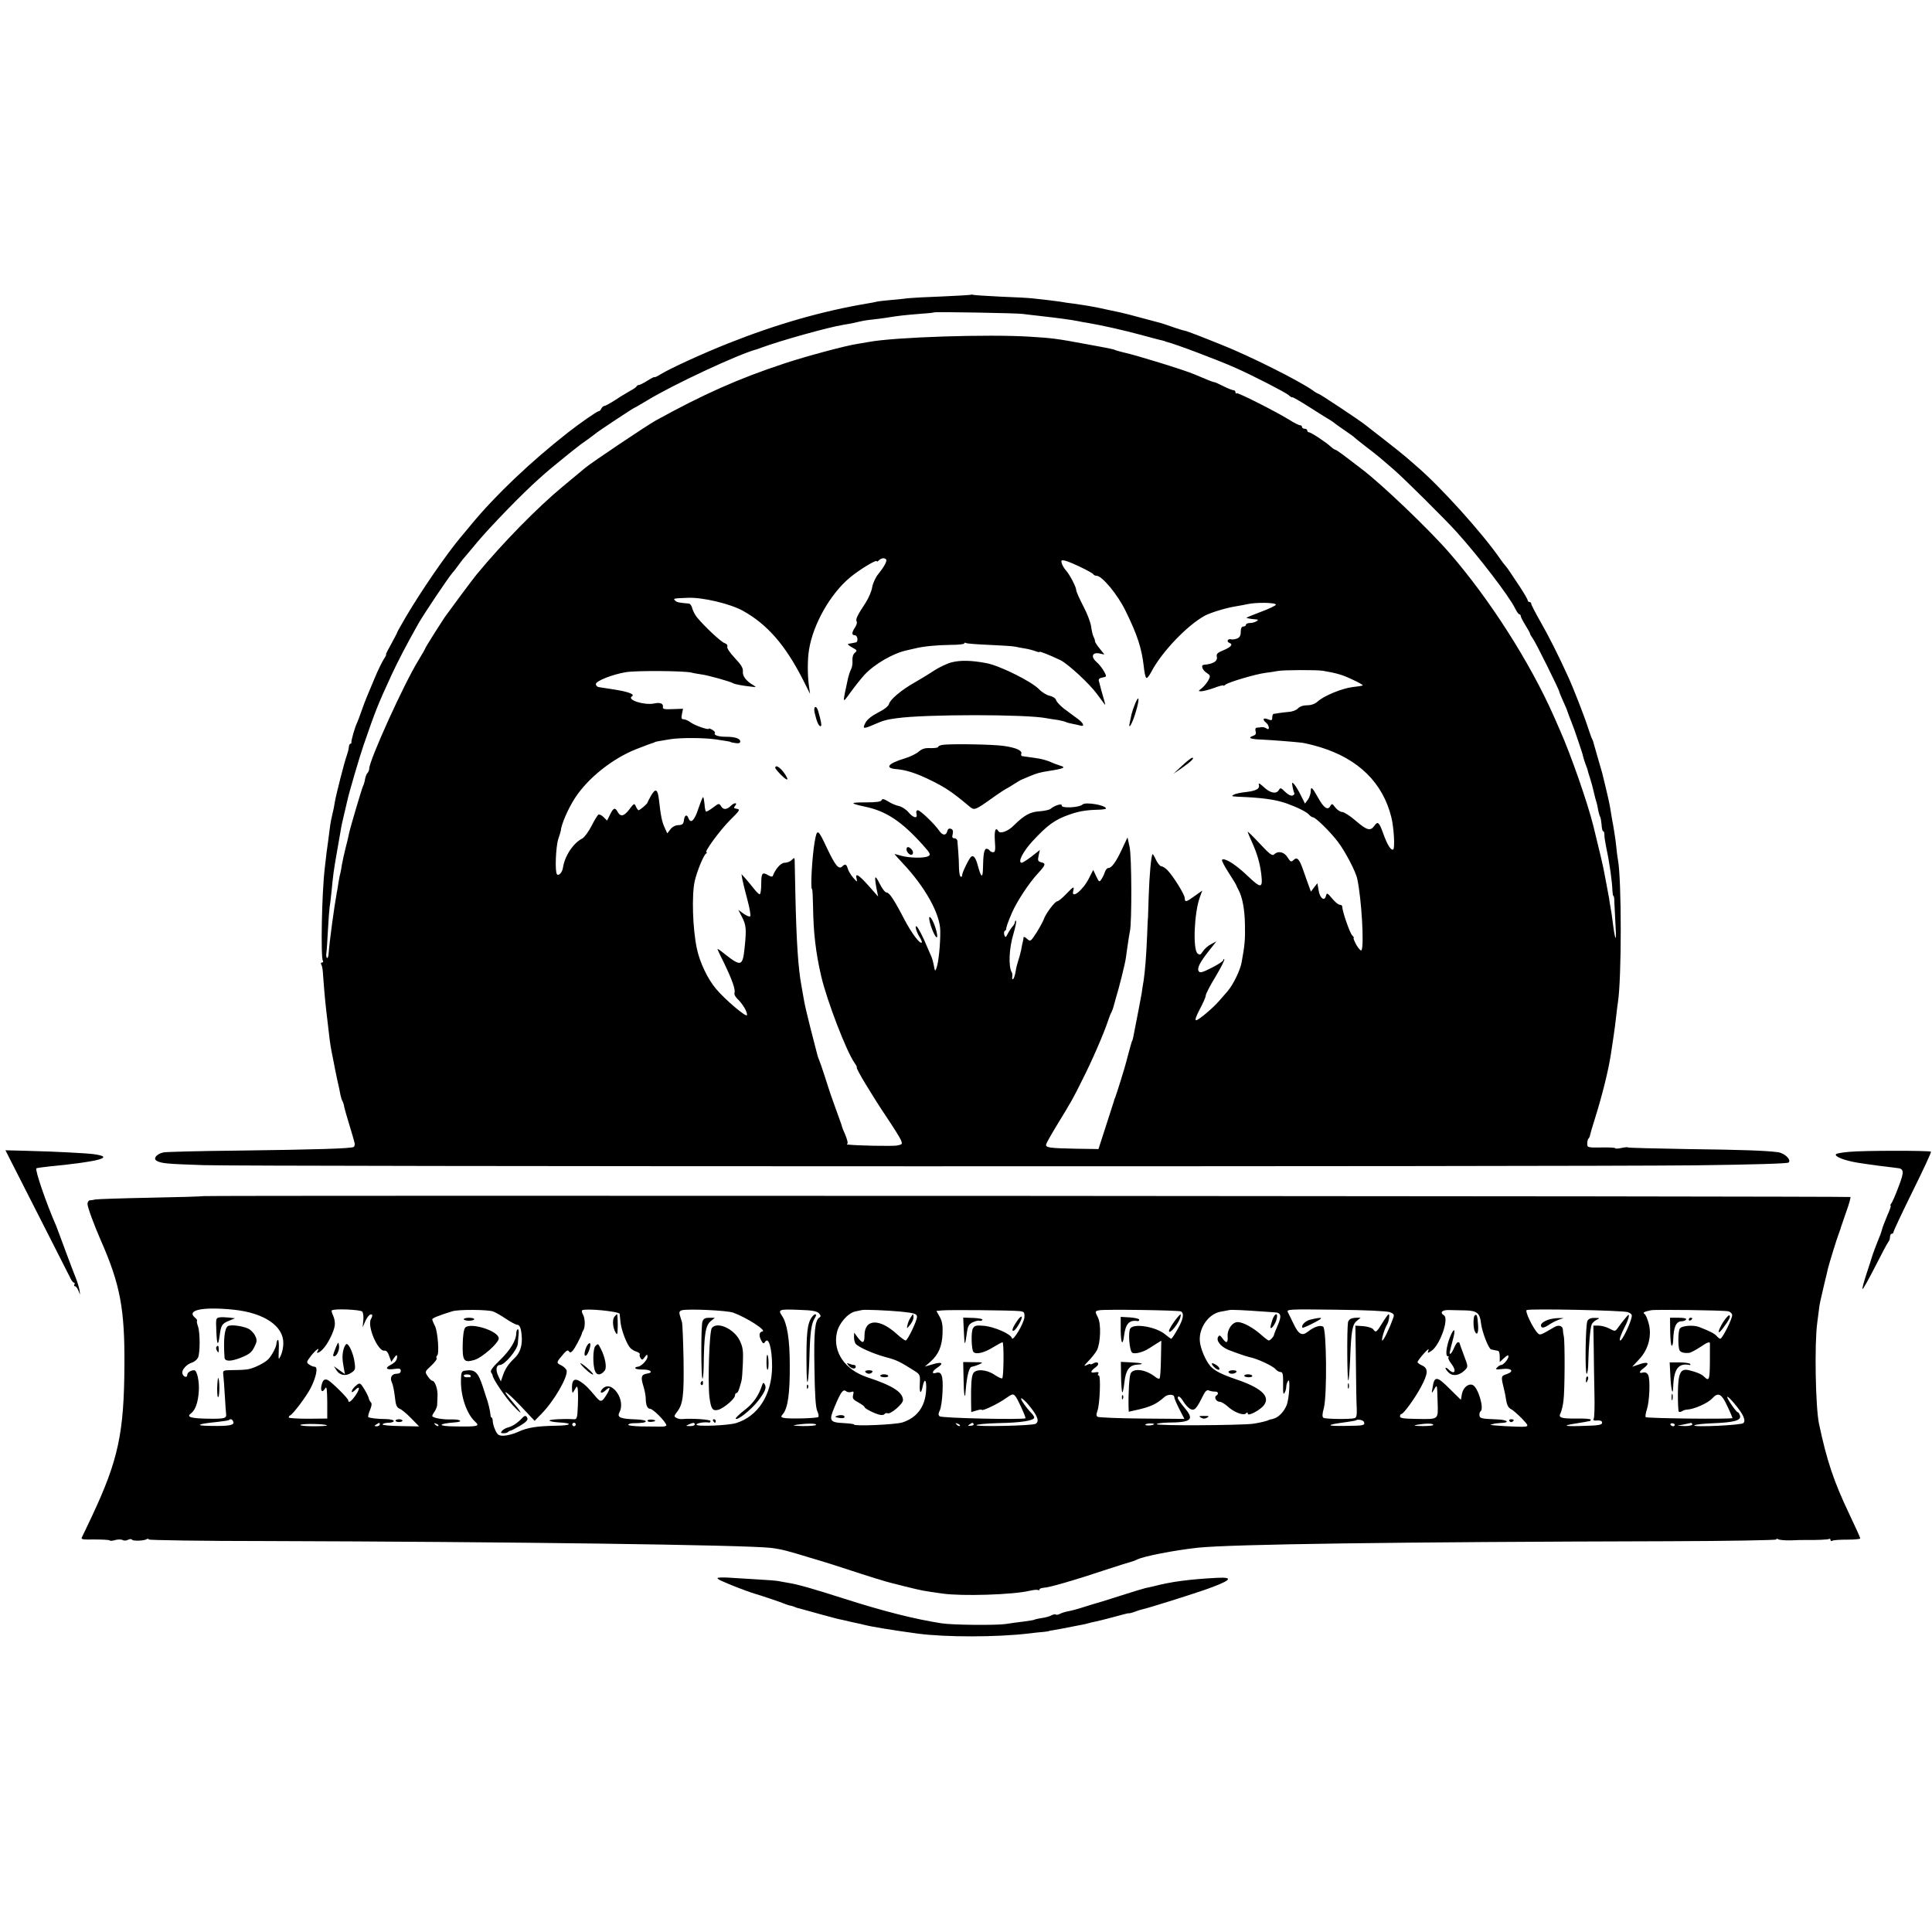 <?xml version="1.0" standalone="no"?>
<!DOCTYPE svg PUBLIC "-//W3C//DTD SVG 20010904//EN"
 "http://www.w3.org/TR/2001/REC-SVG-20010904/DTD/svg10.dtd">
<svg version="1.0" xmlns="http://www.w3.org/2000/svg"
 width="1104pt" height="1104pt" viewBox="0 0 1104 1104"
 preserveAspectRatio="xMidYMid meet">
<g transform="translate(0,1104) scale(0.1,-0.1)"
fill="#000000" stroke="none">
<path d="M5548 9356 c-1 -2 -75 -6 -163 -10 -88 -3 -176 -8 -195 -10 -19 -3
-62 -7 -96 -10 -34 -3 -72 -7 -85 -10 -13 -3 -36 -8 -52 -10 -256 -43 -519
-118 -793 -227 -140 -55 -332 -143 -386 -176 -21 -13 -38 -21 -38 -18 0 3 -18
-6 -40 -20 -22 -14 -44 -25 -49 -25 -5 0 -11 -3 -13 -7 -1 -5 -19 -17 -38 -27
-19 -11 -58 -34 -86 -53 -28 -18 -56 -33 -61 -33 -6 0 -13 -7 -17 -15 -3 -8
-10 -15 -16 -15 -8 0 -109 -70 -175 -122 -212 -166 -415 -359 -551 -524 -21
-26 -51 -61 -65 -78 -83 -100 -219 -298 -308 -448 -28 -48 -51 -89 -51 -91 0
-3 -16 -33 -34 -66 -19 -34 -33 -61 -30 -61 3 0 -3 -12 -13 -27 -10 -16 -34
-64 -52 -108 -18 -44 -39 -93 -46 -110 -7 -16 -20 -52 -30 -80 -9 -27 -21 -57
-25 -66 -11 -21 -34 -102 -32 -111 1 -5 -2 -8 -6 -8 -4 0 -8 -10 -9 -22 -1
-12 -7 -33 -12 -47 -12 -31 -61 -223 -68 -266 -2 -16 -8 -46 -13 -65 -5 -19
-12 -55 -15 -80 -3 -25 -8 -63 -11 -85 -6 -40 -9 -64 -18 -145 -17 -137 -24
-509 -11 -530 4 -6 1 -10 -5 -10 -6 0 -8 -5 -4 -12 5 -7 9 -33 10 -58 3 -48
12 -152 19 -210 20 -176 21 -181 30 -230 4 -19 9 -46 12 -60 2 -13 11 -56 19
-95 9 -38 18 -81 20 -94 3 -14 8 -29 12 -35 3 -6 8 -20 9 -31 2 -10 13 -49 24
-85 11 -36 22 -72 24 -80 2 -8 7 -25 10 -36 4 -12 2 -25 -4 -28 -15 -9 -203
-15 -671 -21 -212 -2 -398 -7 -415 -10 -39 -8 -62 -35 -40 -48 27 -15 56 -18
270 -25 242 -8 7740 -9 8523 -1 327 4 527 10 533 16 16 16 -22 53 -61 59 -68
9 -199 14 -523 18 -181 3 -331 7 -333 9 -3 3 -21 1 -40 -3 -18 -4 -34 -5 -34
-1 0 3 -36 5 -80 4 -77 -1 -80 0 -80 21 0 13 3 26 7 30 4 3 8 12 9 19 1 7 13
48 27 92 44 141 77 274 92 370 3 22 10 67 15 100 5 33 12 85 15 115 3 30 8 66
10 80 22 137 22 708 0 820 -3 14 -7 50 -10 80 -3 30 -11 80 -16 110 -6 30 -12
66 -14 80 -6 43 -18 94 -49 221 -3 9 -14 49 -26 90 -12 41 -23 79 -24 84 -1 6
-4 15 -7 20 -4 6 -14 35 -24 65 -19 61 -86 233 -115 295 -54 119 -110 230
-157 312 -29 51 -53 97 -53 103 0 5 -4 10 -10 10 -5 0 -10 4 -10 9 0 5 -20 40
-45 78 -25 37 -51 76 -58 87 -6 10 -17 24 -22 30 -6 6 -22 27 -35 46 -102 147
-342 413 -480 530 -14 12 -38 33 -54 47 -16 14 -72 59 -125 100 -53 41 -104
81 -113 88 -30 24 -257 175 -264 175 -3 0 -18 8 -32 19 -79 56 -365 199 -522
261 -30 12 -64 26 -75 30 -67 27 -135 52 -137 51 -2 -1 -30 8 -63 19 -33 12
-67 23 -75 25 -8 2 -55 15 -105 28 -49 14 -103 27 -120 31 -16 3 -52 11 -80
17 -71 16 -114 23 -190 34 -27 3 -61 8 -75 11 -14 2 -45 6 -70 9 -25 3 -65 7
-90 10 -25 3 -108 7 -185 10 -77 4 -145 8 -152 10 -6 2 -13 2 -15 1z m297
-110 c17 -2 55 -7 85 -10 124 -14 188 -23 230 -31 14 -3 39 -8 55 -10 91 -16
193 -39 295 -66 63 -17 122 -33 130 -34 8 -2 16 -4 18 -5 1 -2 5 -3 10 -4 44
-10 291 -103 392 -148 97 -43 286 -140 304 -156 10 -9 19 -15 20 -12 1 3 46
-23 101 -58 55 -35 109 -69 120 -75 11 -7 22 -15 25 -18 3 -3 28 -20 55 -39
28 -19 52 -36 55 -40 3 -3 32 -27 65 -52 61 -47 74 -57 159 -131 57 -49 290
-280 356 -353 127 -140 305 -372 338 -441 9 -18 19 -33 24 -33 4 0 8 -5 8 -10
0 -6 12 -29 27 -53 14 -23 26 -44 26 -47 -1 -3 7 -16 17 -30 17 -24 150 -292
150 -302 0 -3 10 -27 22 -54 12 -27 23 -51 23 -54 1 -3 5 -14 9 -25 26 -66 40
-105 53 -145 8 -25 17 -52 20 -60 3 -8 7 -22 9 -31 2 -9 8 -29 14 -45 6 -16
12 -31 12 -34 0 -3 7 -25 15 -50 8 -25 16 -56 19 -70 3 -14 8 -34 11 -45 7
-22 9 -27 16 -67 3 -15 8 -32 11 -36 3 -5 6 -25 8 -45 1 -21 5 -37 9 -37 4 0
7 -8 7 -17 -1 -10 4 -43 10 -73 21 -99 34 -196 36 -252 1 -16 3 -28 6 -28 3 0
5 -17 5 -38 1 -20 4 -82 7 -137 6 -97 -3 -82 -17 30 -3 28 -9 64 -12 80 -3 17
-7 39 -8 51 -2 11 -8 45 -14 75 -6 30 -12 65 -15 79 -3 20 -30 136 -61 260
-32 130 -130 411 -190 545 -7 17 -23 53 -35 80 -136 308 -366 669 -597 935
-117 135 -388 394 -502 480 -19 14 -58 44 -89 68 -30 23 -58 42 -61 42 -4 0
-16 8 -27 18 -28 26 -113 82 -125 82 -5 0 -9 5 -9 10 0 6 -7 10 -15 10 -8 0
-15 5 -15 10 0 6 -5 10 -11 10 -7 0 -35 14 -63 32 -84 51 -294 157 -300 151
-3 -4 -6 -1 -6 5 0 7 -5 12 -11 12 -6 0 -32 10 -58 23 -25 13 -48 23 -51 23
-5 -1 -43 14 -115 45 -55 24 -338 111 -400 124 -16 4 -37 9 -45 12 -22 9 -23
9 -175 37 -167 31 -191 34 -320 42 -236 15 -771 -2 -920 -30 -11 -2 -40 -7
-65 -11 -68 -10 -298 -72 -418 -112 -261 -86 -463 -176 -735 -326 -49 -27
-365 -239 -401 -269 -22 -18 -80 -67 -130 -108 -147 -122 -342 -321 -491 -501
-22 -26 -162 -215 -183 -245 -46 -70 -112 -175 -112 -179 0 -2 -18 -34 -40
-70 -83 -135 -280 -570 -280 -617 0 -8 -4 -18 -9 -24 -6 -5 -12 -21 -15 -36
-2 -15 -7 -31 -10 -36 -6 -9 -77 -249 -82 -277 -2 -11 -10 -47 -19 -80 -8 -33
-18 -76 -21 -95 -3 -19 -7 -42 -9 -50 -3 -8 -7 -32 -11 -54 -3 -21 -7 -48 -10
-60 -14 -76 -41 -275 -46 -343 -1 -17 -5 -30 -9 -27 -4 2 -6 14 -4 27 2 12 6
72 9 132 3 61 8 121 10 135 3 14 7 54 11 90 8 86 12 118 31 225 9 50 18 104
21 120 2 17 11 57 19 90 8 33 17 71 20 85 7 35 72 256 91 310 70 203 81 230
159 400 35 76 89 180 154 295 29 52 172 265 195 291 6 6 19 23 30 38 11 16 25
33 30 40 6 6 43 51 84 100 77 91 254 274 352 361 52 47 77 67 183 153 58 46
58 45 96 72 19 14 37 27 40 30 8 9 221 150 226 150 2 0 34 19 71 41 145 89
526 267 628 293 6 2 17 6 25 9 105 39 382 117 470 131 19 3 46 8 60 11 51 12
67 15 105 19 22 2 57 7 78 10 73 12 103 15 187 22 47 3 86 7 88 9 5 4 474 -4
507 -9z m-782 -1402 c8 -8 -8 -39 -44 -84 -16 -19 -31 -53 -35 -75 -3 -22 -20
-62 -38 -90 -47 -71 -58 -94 -51 -106 4 -5 0 -21 -9 -34 -20 -30 -20 -45 -1
-45 16 0 21 -39 5 -41 -5 -1 -14 -3 -20 -4 -5 -1 -16 -3 -22 -4 -7 -1 2 -10
20 -20 30 -16 32 -19 17 -31 -10 -8 -15 -25 -14 -44 2 -17 -2 -40 -8 -51 -6
-11 -13 -33 -17 -50 -33 -154 -34 -147 15 -80 24 33 59 77 78 98 57 62 166
125 243 141 13 3 34 8 48 11 48 12 126 19 202 20 43 0 78 4 78 8 0 5 4 6 9 3
5 -4 65 -8 133 -11 67 -3 134 -7 148 -10 14 -3 40 -8 59 -11 19 -3 45 -10 58
-15 13 -5 23 -7 23 -4 0 5 56 -17 119 -47 43 -21 166 -134 209 -193 12 -16 29
-39 37 -50 13 -18 13 -17 4 15 -10 32 -20 71 -30 110 -3 9 5 16 19 18 12 2 22
6 22 8 0 15 -31 62 -54 81 -34 30 -25 57 16 49 l29 -6 -28 35 c-16 19 -27 38
-26 42 0 5 -3 15 -8 24 -5 9 -11 36 -14 59 -3 23 -23 76 -45 117 -22 42 -40
83 -40 90 0 19 -38 91 -60 115 -10 11 -20 29 -23 40 -5 17 -2 19 20 14 35 -9
157 -68 161 -78 2 -4 10 -8 18 -8 31 0 120 -106 166 -201 66 -134 92 -212 104
-318 3 -31 9 -60 14 -64 4 -5 17 11 29 34 59 113 204 265 306 321 32 17 119
44 175 53 19 3 51 9 70 13 50 11 160 9 161 -3 0 -5 -39 -24 -88 -42 -48 -18
-85 -33 -80 -34 4 -1 12 -3 17 -4 6 -1 20 -3 33 -4 18 -1 19 -3 7 -11 -8 -5
-25 -10 -37 -10 -13 0 -23 -4 -23 -10 0 -5 -7 -10 -15 -10 -10 0 -15 -10 -15
-30 0 -23 -6 -33 -22 -39 -13 -5 -28 -6 -34 -4 -7 2 -15 0 -18 -5 -3 -6 1 -13
10 -16 22 -8 8 -24 -38 -43 -30 -12 -38 -20 -35 -34 7 -26 -18 -43 -75 -48
-17 -2 -7 -30 16 -45 23 -15 24 -18 11 -43 -8 -15 -25 -35 -37 -45 -22 -17
-22 -18 -3 -18 11 0 44 9 73 19 28 11 52 17 52 14 0 -3 6 -1 13 5 17 14 172
60 227 67 25 3 57 8 72 11 31 6 221 7 258 1 81 -14 111 -23 168 -50 35 -16 61
-31 59 -33 -2 -3 -28 -7 -58 -10 -59 -7 -165 -50 -200 -83 -15 -13 -36 -21
-59 -21 -23 0 -43 -7 -53 -18 -9 -10 -33 -19 -54 -20 -21 -2 -47 -5 -58 -7
-11 -2 -23 -4 -27 -4 -5 -1 -8 -10 -8 -21 0 -17 -4 -18 -25 -10 -28 11 -33 -1
-10 -20 19 -15 21 -47 3 -33 -7 5 -20 9 -28 8 -8 -1 -21 -3 -28 -3 -8 -1 -11
-9 -7 -21 4 -14 0 -21 -15 -26 -33 -11 -14 -19 48 -21 62 -3 177 -12 232 -18
19 -3 67 -14 105 -26 218 -67 356 -203 405 -398 15 -58 22 -180 11 -186 -12
-8 -34 27 -56 89 -24 67 -32 74 -51 47 -23 -33 -43 -27 -107 28 -32 28 -67 50
-77 50 -10 0 -28 11 -39 25 -18 24 -20 25 -30 8 -14 -25 -37 -9 -68 47 -34 61
-43 69 -43 39 0 -13 -7 -35 -16 -48 l-17 -23 -24 48 c-13 27 -31 55 -38 63
-12 13 -14 11 -9 -14 3 -16 7 -32 10 -37 3 -4 -2 -11 -10 -14 -9 -3 -26 5 -42
21 -24 24 -28 25 -36 11 -14 -25 -49 -19 -87 17 -19 18 -31 25 -28 15 8 -24
-12 -37 -74 -44 -30 -3 -61 -10 -69 -15 -17 -10 -17 -10 75 -14 106 -6 171
-16 230 -37 63 -23 112 -48 125 -63 7 -8 17 -15 22 -15 15 0 97 -80 143 -140
41 -54 102 -169 111 -213 24 -112 40 -381 24 -407 -3 -5 -16 8 -29 30 -12 22
-19 40 -16 40 4 0 0 7 -8 15 -14 13 -57 139 -57 164 0 6 -6 11 -14 11 -8 0
-28 16 -44 36 -27 32 -30 34 -35 15 -8 -34 -35 -14 -42 31 l-7 41 -19 -24 -18
-24 -11 30 c-6 17 -21 57 -32 90 -23 67 -36 81 -57 60 -13 -12 -17 -10 -33 15
-19 32 -54 40 -77 18 -10 -11 -26 1 -82 61 -38 41 -69 71 -69 68 0 -4 11 -30
24 -59 30 -66 45 -119 53 -180 10 -86 1 -88 -80 -11 -68 65 -130 103 -144 90
-3 -4 14 -37 38 -74 24 -37 44 -70 44 -73 1 -3 6 -14 12 -25 22 -40 36 -112
37 -199 2 -82 -1 -118 -19 -215 -8 -46 -49 -129 -81 -166 -14 -16 -36 -41 -48
-55 -35 -41 -118 -110 -131 -110 -8 0 0 24 21 63 18 34 34 69 34 78 0 9 25 58
56 108 30 51 53 95 50 99 -3 3 -6 1 -6 -5 0 -5 -30 -25 -66 -43 -53 -27 -67
-31 -74 -20 -11 17 6 51 60 119 l41 52 -30 -16 c-17 -8 -38 -27 -47 -41 -15
-22 -19 -23 -32 -11 -26 27 -18 230 14 319 l14 39 -42 -30 c-49 -36 -58 -38
-58 -13 0 20 -64 123 -99 160 -12 12 -28 22 -35 22 -7 0 -20 16 -30 36 -9 20
-18 35 -20 33 -8 -8 -18 -120 -22 -239 -2 -69 -4 -125 -4 -125 -1 0 -3 -45 -5
-100 -5 -122 -12 -204 -20 -259 -4 -22 -9 -54 -11 -71 -4 -24 -25 -134 -49
-255 -2 -8 -4 -16 -5 -17 -2 -2 -3 -6 -4 -10 -2 -5 -8 -28 -15 -53 -7 -25 -14
-52 -16 -60 -4 -19 -54 -180 -62 -200 -4 -8 -7 -17 -7 -20 -1 -3 -21 -66 -45
-140 l-44 -136 -131 2 c-150 3 -172 6 -168 25 2 8 29 56 60 107 89 146 92 151
147 262 55 108 123 265 146 335 7 22 16 45 20 50 3 6 10 24 14 40 5 17 10 35
11 40 18 57 54 201 58 234 3 22 8 60 12 84 3 23 8 53 11 67 11 52 10 425 -2
480 l-12 55 -32 -68 c-35 -75 -59 -107 -78 -107 -6 0 -15 -10 -19 -22 -4 -13
-13 -32 -20 -42 -12 -18 -14 -17 -30 17 l-17 36 -24 -47 c-34 -69 -104 -124
-90 -72 7 28 1 25 -42 -20 -21 -22 -43 -40 -49 -40 -14 0 -68 -73 -78 -104 -4
-11 -22 -45 -41 -75 -33 -51 -35 -53 -54 -36 -10 10 -19 14 -20 9 0 -5 -2 -16
-4 -24 -2 -8 -7 -30 -10 -49 -4 -19 -11 -45 -16 -59 -5 -14 -12 -41 -15 -61
-3 -20 -9 -40 -14 -45 -5 -5 -7 0 -6 10 2 11 1 24 -3 29 -19 33 -15 136 10
218 11 38 18 71 15 75 -3 3 -6 0 -6 -6 0 -6 -6 -17 -12 -24 -7 -7 -20 -26 -28
-41 -12 -25 -15 -26 -21 -10 -3 10 -2 21 3 24 5 3 9 8 8 10 -2 6 9 39 33 94
28 64 96 168 147 223 46 50 48 58 19 65 -18 5 -20 10 -14 38 l7 32 -47 -37
c-26 -20 -52 -36 -56 -36 -26 0 6 63 60 122 88 95 129 124 211 153 54 19 94
26 161 28 27 0 49 4 49 7 0 19 -117 39 -134 23 -18 -18 -122 -23 -119 -6 3 14
-40 1 -64 -19 -7 -6 -36 -12 -63 -14 -53 -3 -87 -22 -146 -80 -33 -34 -79 -51
-89 -33 -16 26 -24 3 -20 -56 4 -52 2 -65 -10 -65 -7 0 -17 5 -20 10 -3 6 -12
10 -18 10 -13 0 -19 -33 -20 -112 -1 -56 -10 -54 -26 4 -14 54 -26 73 -41 63
-12 -8 -54 -95 -52 -107 1 -5 -2 -8 -7 -8 -6 0 -10 21 -11 48 0 26 -2 67 -4
92 -2 25 -4 53 -5 63 0 9 -8 17 -17 17 -12 0 -15 6 -10 24 4 17 1 26 -10 30
-11 4 -18 -1 -21 -14 -7 -26 -27 -25 -46 3 -26 38 -108 117 -122 117 -8 0 -11
-7 -8 -20 8 -30 -18 -25 -47 10 -14 16 -38 31 -53 34 -15 3 -43 14 -61 26 -25
15 -35 17 -38 8 -3 -9 -30 -13 -91 -13 -93 0 -94 -5 -2 -25 119 -25 208 -84
329 -219 42 -47 46 -55 31 -63 -22 -13 -110 -11 -155 2 -19 5 -36 10 -38 10
-2 0 18 -22 44 -50 130 -137 217 -293 217 -390 1 -75 -10 -180 -21 -210 -9
-23 -9 -22 -16 14 -4 21 -11 46 -16 55 -4 9 -12 27 -18 41 -27 66 -55 120 -64
126 -13 8 -1 -33 19 -64 8 -13 13 -26 10 -28 -10 -10 -56 51 -97 128 -61 118
-88 158 -104 158 -8 0 -26 23 -40 52 -27 54 -31 45 -17 -31 l9 -44 -55 62
c-57 64 -78 76 -68 39 5 -20 3 -19 -20 7 -14 17 -28 40 -31 53 -7 24 -15 27
-30 12 -21 -21 -40 2 -89 105 -52 111 -56 113 -70 33 -14 -80 -25 -268 -15
-268 3 0 5 -44 6 -98 2 -151 15 -264 47 -402 33 -140 143 -426 189 -492 11
-16 17 -28 14 -28 -9 0 90 -164 168 -280 39 -58 76 -117 83 -132 11 -26 10
-28 -23 -34 -25 -4 -224 -1 -283 6 -2 0 -2 3 2 6 3 3 -3 26 -13 50 -11 24 -19
45 -19 47 0 1 -2 9 -5 17 -3 8 -19 53 -36 100 -17 47 -32 90 -33 95 -7 24 -49
152 -57 170 -5 11 -11 31 -14 45 -4 14 -20 77 -36 140 -16 63 -32 131 -35 150
-3 19 -10 58 -15 85 -19 102 -29 252 -35 525 -2 96 -4 183 -4 193 -1 17 -2 17
-17 3 -8 -9 -26 -16 -40 -16 -22 0 -52 -34 -68 -75 -2 -6 -11 -5 -25 3 -35 21
-41 14 -41 -48 0 -33 -4 -60 -9 -60 -5 0 -20 15 -34 33 -13 17 -35 43 -47 57
l-23 25 5 -30 c3 -16 16 -69 29 -117 13 -48 20 -90 16 -94 -4 -4 -21 3 -38 15
l-30 22 21 -41 c24 -46 26 -71 15 -175 -11 -107 -20 -110 -113 -37 -23 19 -42
32 -42 29 0 -3 17 -40 39 -83 45 -94 65 -150 58 -168 -3 -8 6 -24 20 -37 28
-27 56 -75 51 -90 -4 -13 -125 89 -176 150 -49 58 -93 151 -110 231 -24 113
-30 306 -12 386 13 56 50 146 64 156 6 4 7 8 3 8 -15 0 77 126 136 185 55 54
58 60 38 63 -18 3 -20 6 -10 18 15 18 -4 19 -23 1 -24 -24 -44 -26 -57 -5 -12
19 -13 19 -47 -7 -20 -15 -38 -25 -40 -22 -3 3 -7 21 -8 41 -2 20 -5 39 -8 41
-2 3 -14 -27 -27 -65 -22 -68 -44 -90 -57 -55 -9 24 -22 18 -26 -12 -2 -21 -8
-27 -31 -28 -17 0 -36 -10 -46 -24 l-18 -23 -15 33 c-15 32 -22 64 -33 163 -7
57 -19 63 -44 21 -11 -20 -21 -39 -21 -41 0 -7 -43 -43 -51 -44 -3 0 -10 10
-15 21 -9 20 -11 20 -37 -15 -31 -41 -51 -45 -67 -16 -15 28 -25 25 -44 -15
l-17 -34 -20 20 c-11 11 -24 17 -30 14 -5 -4 -23 -33 -39 -65 -17 -33 -40 -64
-52 -71 -52 -26 -101 -100 -111 -167 -4 -27 -24 -49 -34 -38 -13 13 -7 158 7
201 8 22 14 45 15 50 2 34 44 130 82 187 74 113 214 224 348 277 62 24 88 34
98 36 4 2 8 3 10 5 1 1 11 3 22 5 11 2 40 7 65 11 57 9 189 9 260 -1 61 -9 85
-13 85 -15 0 -1 12 -4 28 -6 19 -3 27 0 27 9 0 17 -30 27 -82 27 -43 0 -70 9
-63 21 3 4 -4 13 -15 19 -11 6 -20 9 -20 6 0 -9 -76 17 -102 35 -14 11 -33 19
-42 19 -12 0 -14 7 -9 30 l6 30 -59 -2 c-46 -2 -58 0 -56 11 4 21 -15 29 -51
21 -56 -11 -157 21 -126 41 19 11 -18 26 -101 39 -41 6 -82 13 -90 14 -8 2
-15 9 -15 17 0 18 94 55 171 68 60 10 328 8 374 -2 14 -4 41 -8 60 -11 37 -5
163 -40 179 -50 10 -6 52 -14 106 -20 27 -3 28 -3 11 8 -42 24 -64 53 -61 79
2 19 -9 38 -46 77 -27 29 -46 56 -43 64 3 9 -3 17 -15 21 -20 6 -113 93 -157
146 -12 14 -24 38 -28 52 -3 15 -12 27 -19 28 -56 5 -69 7 -79 17 -12 12 -12
13 72 16 83 4 243 -34 315 -74 140 -78 242 -195 344 -395 l40 -80 -7 50 c-8
62 -8 147 1 202 23 145 121 319 234 413 54 45 153 105 153 93 0 -4 5 -2 12 5
13 13 31 16 41 6z"/>
<path d="M5437 7255 c-24 -6 -68 -27 -98 -46 -30 -20 -80 -50 -111 -68 -75
-42 -142 -98 -148 -124 -3 -12 -28 -32 -63 -49 -36 -19 -63 -40 -72 -59 -18
-35 -12 -36 52 -8 52 22 67 27 128 35 164 23 738 23 855 0 14 -3 42 -7 64 -10
21 -4 42 -9 47 -12 5 -3 22 -7 37 -10 15 -3 35 -7 45 -10 26 -8 20 12 -10 35
-16 12 -33 24 -38 28 -6 5 -27 20 -47 35 -20 16 -39 36 -43 47 -3 11 -19 21
-36 25 -17 3 -45 20 -62 38 -44 45 -228 136 -302 149 -86 16 -147 17 -198 4z"/>
<path d="M6486 7018 c-8 -19 -17 -46 -20 -59 -3 -13 -7 -34 -10 -47 -11 -51
15 -6 34 59 23 76 20 105 -4 47z"/>
<path d="M4655 6968 c11 -49 23 -78 34 -78 8 0 4 27 -14 88 -11 35 -28 26 -20
-10z"/>
<path d="M5383 6783 c-13 -2 -23 -8 -23 -12 0 -4 -19 -6 -42 -6 -32 2 -50 -4
-68 -20 -14 -12 -50 -30 -81 -39 -95 -29 -116 -55 -47 -61 55 -4 119 -25 201
-66 83 -41 122 -68 215 -146 30 -25 31 -25 131 46 36 26 73 50 81 54 8 4 29
16 45 27 17 11 37 23 45 26 8 3 29 12 45 19 37 16 60 22 105 29 90 14 104 21
68 31 -13 4 -38 13 -55 21 -18 8 -50 17 -70 20 -66 10 -78 11 -90 13 -7 0 -10
7 -7 14 6 18 -29 34 -96 44 -60 10 -321 14 -357 6z"/>
<path d="M6754 6664 l-49 -46 48 33 c52 36 75 59 60 59 -6 0 -32 -21 -59 -46z"/>
<path d="M4430 6652 c0 -4 16 -23 35 -42 37 -36 46 -31 18 10 -24 35 -53 53
-53 32z"/>
<path d="M5180 6186 c0 -7 6 -19 14 -25 19 -16 32 5 16 24 -16 19 -30 19 -30
1z"/>
<path d="M5319 5750 c19 -58 43 -90 35 -45 -7 40 -31 95 -42 95 -5 0 -2 -22 7
-50z"/>
<path d="M212 4111 c100 -196 186 -366 192 -378 6 -13 15 -23 19 -23 5 0 5 -4
2 -10 -3 -5 -2 -10 4 -10 5 0 14 -12 20 -27 10 -26 10 -26 5 7 -4 19 -13 48
-20 65 -7 16 -33 86 -59 155 -25 69 -50 134 -54 145 -57 129 -123 323 -113
329 4 2 39 7 77 11 288 28 375 53 249 70 -48 6 -229 15 -386 19 l-117 3 181
-356z"/>
<path d="M10567 4458 c-38 -3 -72 -9 -75 -13 -13 -13 48 -37 123 -49 53 -9
199 -28 222 -30 44 -3 46 -19 12 -107 -17 -46 -36 -90 -42 -96 -5 -7 -7 -13
-3 -13 3 0 -6 -26 -20 -57 -13 -32 -26 -64 -28 -73 -2 -8 -7 -24 -11 -35 -24
-58 -47 -121 -49 -130 -1 -5 -15 -47 -30 -93 -15 -46 -26 -85 -23 -88 2 -3 35
55 72 128 37 73 71 137 76 142 5 6 9 18 9 28 0 10 5 18 10 18 6 0 10 5 10 10
0 6 49 110 109 232 61 123 108 224 105 227 -7 7 -393 7 -467 -1z"/>
<path d="M1158 4205 c-2 -2 -136 -6 -298 -9 -162 -3 -304 -8 -315 -10 -11 -3
-26 -5 -32 -5 -7 -1 -13 -10 -13 -21 0 -18 38 -121 77 -210 110 -250 136 -390
134 -710 -2 -390 -35 -543 -186 -865 -26 -55 -51 -108 -56 -117 -8 -15 -1 -16
71 -15 44 0 82 -2 86 -5 3 -4 18 -3 33 2 16 4 34 4 42 0 7 -5 21 -4 30 1 10 5
20 6 23 1 5 -9 70 -7 85 3 6 3 11 3 11 -2 0 -4 305 -9 678 -9 1375 -4 2729
-22 2877 -39 28 -3 68 -11 90 -17 22 -6 45 -13 50 -14 6 -2 42 -12 80 -24 39
-12 75 -22 80 -24 6 -1 66 -21 135 -43 112 -37 227 -73 255 -79 6 -1 39 -10
75 -19 102 -25 96 -24 215 -41 111 -16 403 -7 499 16 22 5 44 7 48 4 4 -3 8
-1 8 3 0 5 10 9 23 10 32 1 183 45 344 99 76 25 146 47 155 49 9 2 25 8 35 13
37 19 211 53 348 68 194 20 1128 33 2692 37 337 1 613 6 613 10 0 5 5 5 12 1
7 -4 39 -7 73 -6 33 2 67 2 75 2 71 -1 135 2 142 6 4 3 8 0 8 -6 0 -6 5 -8 11
-4 6 4 45 6 85 6 41 0 74 3 74 7 0 5 -29 68 -64 142 -87 183 -127 301 -172
514 -20 97 -26 457 -10 575 5 36 10 74 11 85 2 21 4 29 31 145 10 41 19 77 19
80 7 29 50 169 62 200 3 8 7 20 9 25 1 6 16 48 32 95 17 46 28 87 26 90 -6 5
-9410 10 -9416 5z m177 -649 c174 -18 285 -93 284 -191 0 -22 -6 -53 -14 -70
-14 -29 -14 -28 -12 32 2 34 -1 59 -5 57 -4 -3 -8 -12 -8 -20 0 -20 -27 -71
-48 -92 -21 -21 -80 -50 -113 -56 -13 -3 -52 -5 -85 -5 -61 -1 -61 -1 -58 -28
2 -16 6 -70 9 -122 3 -51 6 -96 7 -100 3 -26 -7 -29 -101 -28 -103 2 -128 10
-99 31 24 18 40 62 44 126 4 55 -10 120 -26 120 -20 0 -40 -13 -40 -27 0 -19
-24 -11 -28 10 -4 20 25 52 56 61 12 4 27 16 33 27 13 25 13 146 0 181 -5 14
-8 28 -5 31 2 2 -2 10 -11 17 -53 44 43 64 220 46z m735 -11 c6 -7 8 -30 6
-51 l-4 -39 14 32 c14 32 31 49 40 40 3 -3 0 -13 -6 -24 -24 -38 39 -187 77
-181 10 2 20 -9 27 -31 l12 -33 16 23 c11 16 17 19 17 9 1 -21 -10 -35 -36
-49 -35 -18 -27 -30 17 -24 33 5 40 3 40 -11 0 -10 -8 -16 -24 -16 -27 0 -40
-23 -27 -49 5 -9 13 -45 17 -80 5 -51 11 -64 28 -71 11 -4 41 -29 66 -55 l45
-46 -107 2 c-60 1 -105 5 -102 10 3 5 18 9 35 9 16 0 29 5 29 10 0 6 -19 10
-42 11 -50 0 -99 6 -104 12 -2 2 2 20 10 39 10 24 12 38 5 45 -6 6 -11 17 -12
24 -2 8 -13 31 -26 52 -20 33 -25 36 -40 25 -20 -16 -31 -30 -31 -41 0 -5 7
-1 16 7 29 30 34 16 8 -24 -25 -37 -44 -51 -44 -32 0 11 -91 101 -115 115 -21
11 -32 1 -39 -35 -5 -31 8 -37 23 -10 8 12 10 -9 11 -79 l0 -95 -110 -1 c-60
0 -110 3 -110 7 0 5 3 10 8 12 16 7 91 106 116 154 33 64 45 124 24 124 -8 0
-22 6 -32 13 -16 12 -15 15 11 49 25 33 54 54 38 28 -12 -19 12 -10 32 13 27
29 61 97 66 133 2 16 -2 41 -9 55 -7 15 -11 29 -8 31 11 11 164 5 174 -7z
m747 1 c13 -4 46 -23 74 -42 28 -19 57 -34 64 -34 17 0 25 -26 27 -82 0 -46
-13 -81 -41 -108 -35 -33 -53 -60 -66 -96 l-13 -38 -14 30 c-17 34 -13 64 8
64 28 0 99 85 103 121 1 19 4 46 5 61 1 15 -2 25 -6 22 -4 -3 -8 -13 -8 -23 0
-40 -35 -97 -92 -152 -42 -40 -58 -62 -52 -71 5 -7 9 -15 9 -18 1 -19 72 -124
115 -170 28 -30 48 -48 44 -40 -9 17 -12 20 -54 70 -62 73 -26 51 53 -32 l82
-87 41 42 c71 73 149 208 142 245 -2 9 -16 23 -31 30 -30 15 -30 16 17 70 14
15 22 19 27 10 5 -8 11 -8 21 3 12 12 51 86 53 99 0 3 3 10 7 16 13 19 12 68
0 91 -7 12 -9 24 -5 26 22 12 212 -7 214 -21 0 -4 3 -26 5 -50 6 -47 36 -125
57 -146 7 -7 23 -17 35 -20 12 -4 20 -11 18 -15 -3 -4 -1 -13 4 -21 8 -13 12
-12 24 5 13 17 15 18 16 3 0 -20 -37 -58 -57 -58 -7 0 -13 -4 -13 -8 0 -5 19
-8 43 -8 44 1 64 -17 25 -23 -33 -5 -38 -19 -22 -70 8 -25 14 -58 14 -73 0
-35 9 -58 24 -58 17 0 88 -71 94 -94 1 -5 -14 -9 -33 -8 -19 0 -69 1 -110 1
-41 1 -75 5 -75 9 0 4 10 8 23 9 60 1 77 4 77 12 0 4 -24 9 -52 10 -93 3 -114
11 -98 41 16 31 11 75 -13 111 -26 38 -59 48 -83 24 -22 -22 -9 -33 14 -12 29
27 33 20 11 -18 -29 -48 -36 -50 -63 -18 -49 58 -62 70 -89 88 -37 24 -52 8
-48 -50 2 -18 3 -18 15 4 12 21 14 22 17 7 2 -10 3 -54 1 -98 -3 -74 -5 -79
-25 -78 -51 4 -137 -1 -137 -7 0 -5 24 -9 52 -11 85 -4 75 -18 -14 -19 -110
-2 -163 -10 -217 -35 -25 -12 -62 -21 -81 -22 -28 -1 -37 4 -48 28 -8 16 -15
39 -16 52 0 13 -4 24 -7 24 -3 0 -6 6 -6 13 -1 20 -14 77 -26 107 -3 8 -10 31
-16 50 -29 90 -46 106 -102 98 -22 -3 -24 -8 -25 -58 -1 -91 33 -189 80 -233
30 -27 20 -30 -113 -28 -102 1 -104 15 -3 23 51 3 37 18 -16 17 -53 -2 -112 9
-112 20 0 3 6 15 14 26 7 11 13 27 14 35 0 8 1 31 2 50 3 39 -14 90 -30 90 -5
0 -17 12 -26 26 -17 25 -17 26 20 60 20 19 35 38 31 43 -3 5 -2 12 3 15 13 8
4 134 -12 168 -9 17 -16 35 -16 39 0 7 40 23 115 46 35 11 200 10 232 -1z
m1373 -7 c75 -27 192 -102 167 -107 -20 -4 -22 -24 -6 -54 9 -16 13 -18 20 -7
21 35 41 -35 41 -140 -1 -161 -80 -284 -206 -323 -48 -14 -226 -21 -226 -9 0
9 45 17 73 12 4 0 7 3 7 9 0 9 -110 16 -162 11 -10 -1 -25 2 -33 7 -14 7 -14
11 3 33 35 44 41 94 38 298 -2 108 -6 205 -9 216 -4 11 -9 30 -13 42 -4 15 -1
22 13 26 37 9 259 -1 293 -14z m489 -3 c12 -13 13 -18 3 -25 -25 -15 -32 -79
-28 -290 2 -153 7 -224 16 -244 7 -15 10 -30 6 -34 -8 -8 -171 -12 -199 -5
-15 4 -16 7 -4 21 29 33 41 118 40 281 0 146 -15 239 -45 282 -24 35 -15 38
101 33 70 -2 98 -7 110 -19z m470 9 c77 -8 91 -13 91 -30 0 -23 -54 -135 -65
-135 -5 0 -27 16 -48 35 -101 93 -187 90 -187 -7 0 -45 -11 -48 -39 -10 l-20
27 -1 -25 c0 -14 4 -30 8 -37 12 -19 102 -59 173 -78 62 -16 82 -26 167 -80
29 -19 31 -23 28 -72 -3 -56 7 -64 17 -13 11 51 23 33 19 -27 -6 -92 -52 -154
-135 -181 -40 -13 -277 -23 -277 -12 0 3 -26 6 -58 8 -82 4 -87 13 -52 95 35
84 48 101 65 87 7 -6 20 -7 29 -4 14 5 16 2 11 -17 -5 -20 0 -27 30 -43 19
-11 35 -22 35 -26 0 -9 62 -40 90 -45 11 -2 22 0 25 5 3 5 11 7 18 4 17 -6 87
54 87 75 0 45 -58 83 -204 131 -127 42 -198 144 -174 254 11 53 62 112 105
122 15 3 33 7 38 8 14 4 149 -2 224 -9z m676 3 c27 -3 30 -6 29 -34 -2 -35
-67 -144 -72 -120 -5 23 -101 65 -160 70 -45 4 -54 1 -63 -16 -11 -21 -8 -122
4 -134 15 -15 61 -4 108 25 28 17 54 31 58 31 8 0 7 -198 -2 -206 -3 -3 -23 6
-44 20 -45 31 -107 35 -122 8 -10 -19 -13 -64 -12 -159 l1 -62 30 9 c17 5 30
7 30 4 0 -10 89 32 132 62 43 30 47 31 60 16 13 -15 58 -113 58 -126 0 -10
-480 0 -491 11 -8 8 -7 17 1 33 7 13 14 61 16 108 4 91 -5 117 -37 107 -27 -9
-23 10 6 29 40 26 29 36 -22 21 l-48 -14 31 27 c46 40 67 88 70 160 2 47 -2
72 -16 97 l-19 34 32 3 c36 4 396 1 442 -4z m924 -2 c19 -12 12 -46 -20 -102
-17 -30 -33 -54 -36 -54 -3 0 -18 11 -35 25 -51 43 -178 65 -199 34 -14 -20
-5 -129 11 -139 15 -9 62 3 96 25 13 8 34 22 47 30 l23 14 -2 -105 c-1 -58 -4
-108 -8 -111 -3 -3 -14 0 -23 8 -54 43 -124 54 -142 21 -8 -16 -14 -110 -12
-193 l1 -26 58 13 c71 17 102 32 147 72 18 16 55 16 55 -1 0 -7 13 -38 29 -69
l29 -56 -242 2 c-133 1 -247 6 -254 10 -8 5 -8 14 -1 34 14 36 20 202 8 202
-6 0 -7 5 -3 11 5 8 -1 10 -19 7 -29 -6 -27 7 5 30 24 17 13 36 -13 22 -10 -6
-19 -8 -19 -5 0 3 -10 0 -22 -6 -17 -8 -14 -3 10 22 18 18 41 47 50 63 21 41
25 151 6 187 -18 36 -18 37 9 42 38 6 454 0 466 -7z m461 0 c25 -2 58 -4 73
-5 38 -1 42 -21 18 -75 -11 -26 -21 -50 -21 -54 -2 -11 -22 -32 -30 -32 -4 0
-25 16 -46 35 -42 37 -97 68 -128 70 -32 3 -63 -39 -61 -80 3 -40 -7 -45 -30
-12 -13 18 -17 19 -24 8 -13 -21 13 -55 57 -74 32 -13 106 -39 122 -42 43 -8
133 -50 149 -69 8 -9 20 -16 27 -16 15 0 17 -10 16 -85 -1 -35 2 -45 8 -35 5
8 10 24 10 35 0 11 5 27 11 35 13 19 6 -104 -9 -140 -13 -33 -42 -65 -67 -74
-11 -4 -20 -7 -20 -6 0 1 -12 -3 -27 -9 -15 -5 -51 -13 -80 -17 -81 -9 -548
-12 -548 -2 0 4 28 8 63 9 136 1 153 16 97 83 -22 26 -40 52 -40 57 0 18 16 8
33 -21 10 -16 27 -35 38 -41 24 -12 35 -1 70 69 16 33 25 42 38 36 9 -4 24 -6
34 -6 18 1 23 -13 7 -23 -14 -9 0 -35 19 -35 9 0 28 -11 43 -24 37 -35 93 -57
107 -43 8 8 11 8 11 -1 0 -18 77 23 95 52 33 49 -21 97 -164 145 -81 28 -121
48 -145 75 -27 31 -57 101 -60 144 -5 77 52 156 121 167 21 4 43 8 48 9 10 3
90 -1 185 -8z m732 -4 c25 -10 27 -14 17 -39 -22 -61 -53 -123 -60 -123 -8 0
13 69 28 93 9 15 16 57 8 57 -3 0 -19 -22 -36 -50 -34 -55 -37 -57 -53 -35 -6
7 -31 15 -56 17 l-45 3 3 -215 c1 -118 3 -236 5 -263 1 -35 -2 -48 -13 -51
-27 -7 -165 -5 -177 2 -8 5 -8 20 2 57 19 73 15 452 -4 464 -17 11 -53 -1 -88
-29 -33 -26 -53 -15 -82 47 -13 26 -27 56 -32 65 -8 17 8 17 274 14 173 -2
293 -8 309 -14z m434 10 c64 -2 81 -16 87 -74 6 -50 44 -147 58 -149 5 -1 14
-3 19 -4 6 -1 15 -3 20 -4 6 0 10 -15 10 -33 l0 -31 25 23 c16 15 25 19 25 10
0 -16 -29 -50 -42 -50 -5 0 -16 -6 -23 -14 -12 -11 -7 -13 29 -9 54 7 71 -13
26 -29 -34 -11 -34 -12 -14 -93 3 -11 8 -37 11 -58 4 -25 13 -42 27 -49 11 -5
39 -30 62 -53 37 -39 39 -44 20 -47 -25 -4 -216 7 -198 11 6 2 17 5 22 6 6 1
24 3 40 4 51 2 33 18 -22 20 -93 4 -101 5 -104 23 -1 10 2 20 6 23 23 14 -14
139 -45 151 -24 10 -54 -15 -61 -51 l-6 -34 -66 65 c-72 72 -86 72 -96 4 -6
-35 -6 -35 9 -10 18 31 17 33 20 -72 3 -103 9 -98 -122 -96 -71 1 -93 4 -93
14 0 8 4 14 8 14 12 0 76 88 110 151 44 81 45 110 7 127 -14 6 -25 15 -25 19
1 5 16 26 36 48 19 22 31 31 27 20 -7 -19 -6 -19 17 -4 48 32 102 184 71 203
-26 16 -10 32 32 30 23 0 65 -2 93 -2z m926 -10 c24 -10 26 -15 19 -39 -13
-45 -52 -123 -62 -123 -9 0 2 33 28 83 9 17 18 41 20 52 3 17 0 16 -19 -7 -13
-15 -31 -39 -41 -53 -17 -24 -18 -24 -50 -7 -17 9 -45 17 -62 17 l-30 0 2
-125 c0 -69 3 -186 4 -260 2 -74 0 -140 -4 -147 -5 -9 1 -12 20 -10 19 1 28
-3 28 -13 0 -12 -20 -16 -105 -18 -109 -4 -128 1 -50 13 25 4 52 9 60 10 8 2
18 4 23 4 4 1 7 4 7 9 0 4 -36 7 -80 6 -91 -1 -107 5 -92 32 5 11 13 41 16 69
8 53 9 338 2 370 -3 11 -5 27 -5 36 -1 23 -24 30 -48 16 -82 -48 -83 -48 -96
-35 -27 27 -75 127 -63 132 24 9 552 -2 578 -12z m573 5 c11 -2 21 -11 23 -20
4 -18 -56 -137 -68 -137 -4 0 -13 7 -20 15 -12 14 -34 26 -100 52 -33 13 -101
8 -111 -9 -11 -16 -11 -109 -1 -125 7 -11 25 -16 52 -14 9 0 39 16 68 35 37
25 52 31 53 20 0 -8 0 -34 0 -59 0 -152 -2 -162 -33 -132 -15 15 -41 26 -86
37 -50 12 -63 -15 -64 -134 0 -54 2 -99 5 -102 3 -4 12 -2 19 2 7 5 20 9 28 9
41 2 120 37 145 65 33 36 53 26 85 -44 17 -35 30 -67 30 -69 0 -8 -488 -2
-496 5 -3 4 0 24 7 45 15 46 20 171 7 196 -6 12 -17 17 -29 14 -26 -7 -24 5 6
27 35 27 21 37 -27 20 l-41 -14 41 44 c52 56 72 134 53 204 -7 26 -17 50 -24
54 -12 7 -2 13 38 21 25 5 413 0 440 -6z m-7185 -369 c0 -5 -2 -8 -5 -8 -3 0
-12 0 -20 0 -8 0 -15 4 -15 9 0 4 9 8 20 7 11 0 20 -4 20 -8z m7271 -230 c9
-21 9 -32 1 -40 -12 -12 -291 -25 -280 -13 4 5 52 10 105 12 122 5 163 16 156
43 -3 11 -9 20 -13 20 -8 0 -60 75 -60 87 1 14 79 -79 91 -109z m-4069 46 c39
-50 47 -77 26 -90 -17 -11 -338 -18 -338 -8 0 5 57 10 126 12 126 2 204 14
204 32 0 5 -8 17 -18 27 -10 10 -29 33 -42 52 -37 53 -1 32 42 -25z m-4559
-78 c8 -20 -23 -26 -128 -24 -97 1 -80 11 40 23 33 4 62 8 64 11 8 8 19 4 24
-10z m6461 -1 c7 -20 1 -22 -103 -23 -119 -2 -118 6 4 22 27 4 51 8 52 9 9 9
42 3 47 -8z m-5926 -20 c3 -3 -33 -5 -79 -5 -46 0 -79 4 -72 8 12 8 143 6 151
-3z m302 5 c0 -5 -8 -10 -17 -10 -15 0 -16 2 -3 10 19 12 20 12 20 0z m335 -8
c-3 -3 -11 0 -18 7 -9 10 -8 11 6 5 10 -3 15 -9 12 -12z m785 8 c0 -5 -4 -10
-10 -10 -5 0 -10 5 -10 10 0 6 5 10 10 10 6 0 10 -4 10 -10z m680 0 c0 -5 -12
-10 -27 -9 -25 0 -26 1 -8 9 27 12 35 12 35 0z m693 -2 c-2 -5 -37 -7 -76 -7
-58 2 -64 3 -32 8 55 8 114 8 108 -1z m822 -6 c-3 -3 -11 0 -18 7 -9 10 -8 11
6 5 10 -3 15 -9 12 -12z m79 10 c2 -4 -5 -9 -17 -9 -17 -2 -19 0 -7 7 18 12
18 12 24 2z m1030 -1 c-7 -8 -54 -9 -49 -1 2 3 15 6 29 6 14 0 23 -2 20 -5z
m1596 -3 c0 -5 -28 -7 -62 -7 -50 1 -56 3 -28 8 48 8 90 8 90 -1z m1380 0 c0
-4 -4 -8 -9 -8 -6 0 -12 4 -15 8 -3 5 1 9 9 9 8 0 15 -4 15 -9z m100 2 c0 -5
-19 -9 -42 -9 l-43 2 35 7 c19 4 38 8 43 9 4 0 7 -3 7 -9z"/>
<path d="M1254 3512 c-20 -3 -21 -8 -18 -73 3 -86 10 -97 19 -32 8 61 13 69
54 86 l34 14 -34 4 c-19 2 -44 3 -55 1z"/>
<path d="M1302 3462 c-19 -13 -26 -75 -19 -179 1 -24 36 -24 94 -1 47 19 61
30 76 60 16 32 17 41 5 65 -7 15 -25 34 -40 41 -35 16 -100 24 -116 14z"/>
<path d="M1236 3342 c-2 -4 -1 -14 5 -22 7 -12 9 -10 9 8 0 23 -5 28 -14 14z"/>
<path d="M1241 3108 c0 -37 2 -58 7 -50 8 12 7 100 -1 108 -2 2 -5 -24 -6 -58z"/>
<path d="M1921 3345 c-20 -50 -21 -55 -11 -55 15 0 32 39 27 63 -3 20 -4 19
-16 -8z"/>
<path d="M1964 3333 c-9 -34 -9 -58 0 -107 l7 -38 -31 22 -32 23 14 -22 c18
-30 53 -37 84 -16 24 15 26 21 20 61 -6 47 -31 104 -45 104 -5 0 -12 -12 -17
-27z"/>
<path d="M2260 2922 c0 -4 9 -8 20 -8 11 0 20 4 20 8 0 4 -9 8 -20 8 -11 0
-20 -4 -20 -8z"/>
<path d="M3511 3516 c-13 -16 -10 -63 7 -91 10 -17 11 -10 12 43 0 34 -2 62
-4 62 -2 0 -9 -6 -15 -14z"/>
<path d="M2650 3502 c0 -5 14 -9 30 -9 17 0 30 4 30 9 0 4 -13 8 -30 8 -16 0
-30 -4 -30 -8z"/>
<path d="M2658 3453 c-8 -10 -13 -46 -14 -94 -2 -96 7 -108 67 -90 44 13 139
97 139 123 0 43 -164 94 -192 61z"/>
<path d="M3351 3344 c-13 -30 -15 -57 -2 -50 14 9 31 65 22 70 -5 3 -13 -6
-20 -20z"/>
<path d="M3402 3348 c-14 -14 -16 -106 -2 -142 10 -27 34 -26 56 3 13 16 2 76
-22 122 -17 33 -16 33 -32 17z"/>
<path d="M3347 3215 c20 -19 39 -32 42 -29 5 5 -60 63 -72 64 -4 0 9 -16 30
-35z"/>
<path d="M2984 2937 c-25 -27 -55 -47 -78 -53 -14 -3 -30 -12 -37 -20 -9 -11
-8 -14 8 -14 11 0 23 3 27 8 4 4 11 7 14 7 4 0 28 13 54 28 32 19 45 32 42 42
-7 18 -15 18 -30 2z"/>
<path d="M3700 2922 c0 -5 9 -8 20 -7 29 2 33 10 5 13 -14 1 -25 -2 -25 -6z"/>
<path d="M4014 3488 c-9 -26 -8 -317 0 -326 3 -3 6 26 7 64 2 192 10 241 42
266 l22 18 -32 0 c-24 0 -33 -5 -39 -22z"/>
<path d="M4068 3452 c-15 -17 -24 -309 -14 -396 9 -68 18 -80 50 -72 31 8 96
63 96 82 0 8 4 14 9 14 5 0 12 12 16 28 5 15 10 34 12 42 3 8 6 53 8 100 3 71
0 92 -18 130 -33 67 -128 110 -159 72z"/>
<path d="M4380 3255 c0 -27 3 -45 7 -42 7 8 6 77 -2 85 -3 3 -5 -16 -5 -43z"/>
<path d="M4005 3141 c-3 -5 -2 -12 3 -15 5 -3 9 1 9 9 0 17 -3 19 -12 6z"/>
<path d="M4355 3125 c-20 -61 -51 -105 -101 -143 -31 -24 -53 -46 -50 -49 11
-11 90 53 128 102 41 54 50 76 37 96 -6 10 -9 9 -14 -6z"/>
<path d="M4075 2920 c3 -5 8 -10 11 -10 2 0 4 5 4 10 0 6 -5 10 -11 10 -5 0
-7 -4 -4 -10z"/>
<path d="M4642 3517 c-29 -35 -36 -94 -33 -306 2 -117 11 -77 16 65 4 151 11
201 31 232 15 23 4 31 -14 9z"/>
<path d="M4611 3114 c0 -11 3 -14 6 -6 3 7 2 16 -1 19 -3 4 -6 -2 -5 -13z"/>
<path d="M5202 3509 c-8 -12 -15 -31 -17 -43 -4 -20 -4 -20 15 3 11 13 20 32
20 42 0 24 -2 24 -18 -2z"/>
<path d="M4849 3237 c15 -19 41 -23 41 -7 0 6 -4 10 -9 10 -5 0 -18 3 -28 7
-16 6 -16 5 -4 -10z"/>
<path d="M4945 3200 c3 -5 12 -10 20 -10 8 0 17 5 20 10 4 6 -5 10 -20 10 -15
0 -24 -4 -20 -10z"/>
<path d="M5030 3178 c0 -4 12 -8 26 -8 14 0 23 4 19 9 -6 11 -45 10 -45 -1z"/>
<path d="M4785 2950 c-17 -6 -16 -7 8 -12 15 -3 30 -2 32 2 7 12 -18 18 -40
10z"/>
<path d="M5813 3493 c-27 -38 -35 -63 -20 -57 15 6 52 72 45 80 -3 3 -15 -7
-25 -23z"/>
<path d="M5506 3468 c1 -24 3 -59 4 -78 2 -41 6 -32 15 33 5 38 11 50 33 61
15 7 32 11 39 9 6 -2 14 0 17 5 3 5 -21 10 -53 11 l-57 2 2 -43z"/>
<path d="M5506 3163 c1 -93 8 -131 12 -70 7 85 20 137 36 137 6 1 24 6 40 13
27 12 25 13 -30 13 l-60 1 2 -94z"/>
<path d="M6724 3507 c-20 -25 -44 -63 -44 -72 0 -27 61 49 66 82 3 18 1 17
-22 -10z"/>
<path d="M6404 3438 c1 -78 12 -92 20 -25 9 64 30 86 79 78 4 0 7 3 7 8 0 5
-24 11 -53 13 l-53 3 0 -77z"/>
<path d="M6406 3173 c1 -46 4 -86 7 -89 3 -3 8 22 12 56 8 71 28 99 72 102 49
3 31 10 -34 13 l-58 3 1 -85z"/>
<path d="M6411 3054 c0 -11 3 -14 6 -6 3 7 2 16 -1 19 -3 4 -6 -2 -5 -13z"/>
<path d="M7271 3499 c-6 -18 -11 -37 -11 -43 0 -19 29 18 35 47 10 38 -10 35
-24 -4z"/>
<path d="M6938 3228 c12 -12 25 -18 29 -14 4 4 -1 14 -11 22 -31 22 -43 17
-18 -8z"/>
<path d="M7020 3200 c0 -5 9 -10 19 -10 11 0 23 5 26 10 4 6 -5 10 -19 10 -14
0 -26 -4 -26 -10z"/>
<path d="M7110 3178 c0 -4 12 -8 26 -8 14 0 23 4 19 9 -6 11 -45 10 -45 -1z"/>
<path d="M6863 2939 c11 -7 23 -7 35 0 14 9 11 10 -18 10 -29 0 -32 -1 -17
-10z"/>
<path d="M7483 3498 c-28 -9 -50 -34 -40 -45 2 -2 30 10 63 27 43 22 52 30 34
29 -14 -1 -39 -6 -57 -11z"/>
<path d="M7715 3502 c-5 -4 -11 -11 -12 -17 -7 -45 -5 -341 2 -333 3 3 7 56
10 119 6 165 13 201 38 221 l22 18 -25 0 c-14 0 -29 -4 -35 -8z"/>
<path d="M7702 3120 c0 -14 2 -19 5 -12 2 6 2 18 0 25 -3 6 -5 1 -5 -13z"/>
<path d="M8427 3523 c-9 -8 -9 -66 -1 -87 13 -33 24 -14 20 34 -3 51 -8 65
-19 53z"/>
<path d="M8285 3398 c-20 -51 -27 -108 -12 -108 6 0 7 -3 4 -7 -4 -3 4 -21 18
-38 31 -41 16 -64 -19 -29 -9 8 -16 11 -16 6 0 -5 9 -17 20 -27 23 -21 60 -15
90 15 20 20 20 20 -5 86 -14 37 -25 68 -25 70 0 2 -4 4 -9 4 -5 0 -14 -14 -21
-30 -7 -17 -16 -33 -21 -35 -9 -6 -7 4 14 83 17 62 6 69 -18 10z"/>
<path d="M8625 2920 c4 -6 11 -8 16 -5 14 9 11 15 -7 15 -8 0 -12 -5 -9 -10z"/>
<path d="M8845 3498 c-34 -13 -48 -29 -35 -42 5 -5 20 0 37 11 15 11 42 25 58
31 l30 10 -30 0 c-16 0 -43 -4 -60 -10z"/>
<path d="M9071 3492 c-11 -21 -15 -302 -4 -302 4 0 9 30 9 68 2 89 11 193 19
213 3 9 16 21 28 27 20 10 20 11 -10 11 -21 1 -36 -5 -42 -17z"/>
<path d="M9063 3159 c-2 -23 3 -25 10 -4 4 8 3 16 -1 19 -4 3 -9 -4 -9 -15z"/>
<path d="M9847 3486 c-34 -55 -35 -81 -1 -35 36 48 45 67 36 73 -4 2 -20 -15
-35 -38z"/>
<path d="M9544 3430 c1 -44 4 -80 9 -80 4 0 7 12 8 28 2 79 16 112 50 112 10
0 21 5 24 10 4 6 -13 10 -43 10 l-49 0 1 -80z"/>
<path d="M9650 3499 c0 -5 5 -7 10 -4 6 3 10 8 10 11 0 2 -4 4 -10 4 -5 0 -10
-5 -10 -11z"/>
<path d="M9545 3177 c3 -73 14 -120 16 -66 3 106 29 142 94 129 6 -1 6 2 2 7
-5 4 -33 8 -62 8 l-54 0 4 -78z"/>
<path d="M9552 3055 c0 -16 2 -22 5 -12 2 9 2 23 0 30 -3 6 -5 -1 -5 -18z"/>
<path d="M4100 2022 c0 -4 15 -13 33 -20 17 -8 41 -17 52 -22 39 -16 110 -42
125 -46 20 -5 161 -52 180 -61 8 -3 20 -7 25 -8 6 0 17 -4 25 -7 8 -4 24 -9
35 -11 11 -3 62 -17 112 -31 51 -14 103 -28 115 -30 13 -3 34 -7 48 -11 14 -3
36 -8 50 -11 14 -3 30 -6 35 -8 47 -12 156 -30 310 -51 161 -21 449 -21 635 1
30 4 69 8 85 9 17 2 30 4 30 5 0 1 9 3 20 4 17 3 85 15 163 31 13 2 31 6 40 9
9 3 28 7 42 10 14 3 52 12 85 21 33 9 67 18 75 20 8 2 17 4 20 5 3 1 8 2 12 1
4 0 20 4 35 10 15 6 36 12 45 14 29 6 246 74 343 107 156 54 183 77 83 72
-158 -8 -266 -22 -368 -49 -14 -3 -34 -8 -46 -10 -12 -3 -79 -23 -150 -46 -71
-23 -133 -42 -139 -43 -5 -2 -35 -10 -65 -20 -30 -10 -68 -20 -85 -23 -16 -3
-38 -9 -48 -15 -10 -5 -21 -7 -24 -4 -3 3 -14 1 -24 -4 -9 -6 -35 -13 -56 -16
-21 -3 -41 -8 -44 -10 -4 -2 -31 -6 -60 -10 -30 -3 -75 -10 -102 -14 -56 -8
-303 -6 -367 4 -153 24 -325 67 -554 140 -184 59 -273 84 -321 91 -16 3 -41 7
-55 10 -14 3 -70 7 -125 10 -55 3 -128 8 -162 10 -35 2 -63 1 -63 -3z"/>
</g>
</svg>
